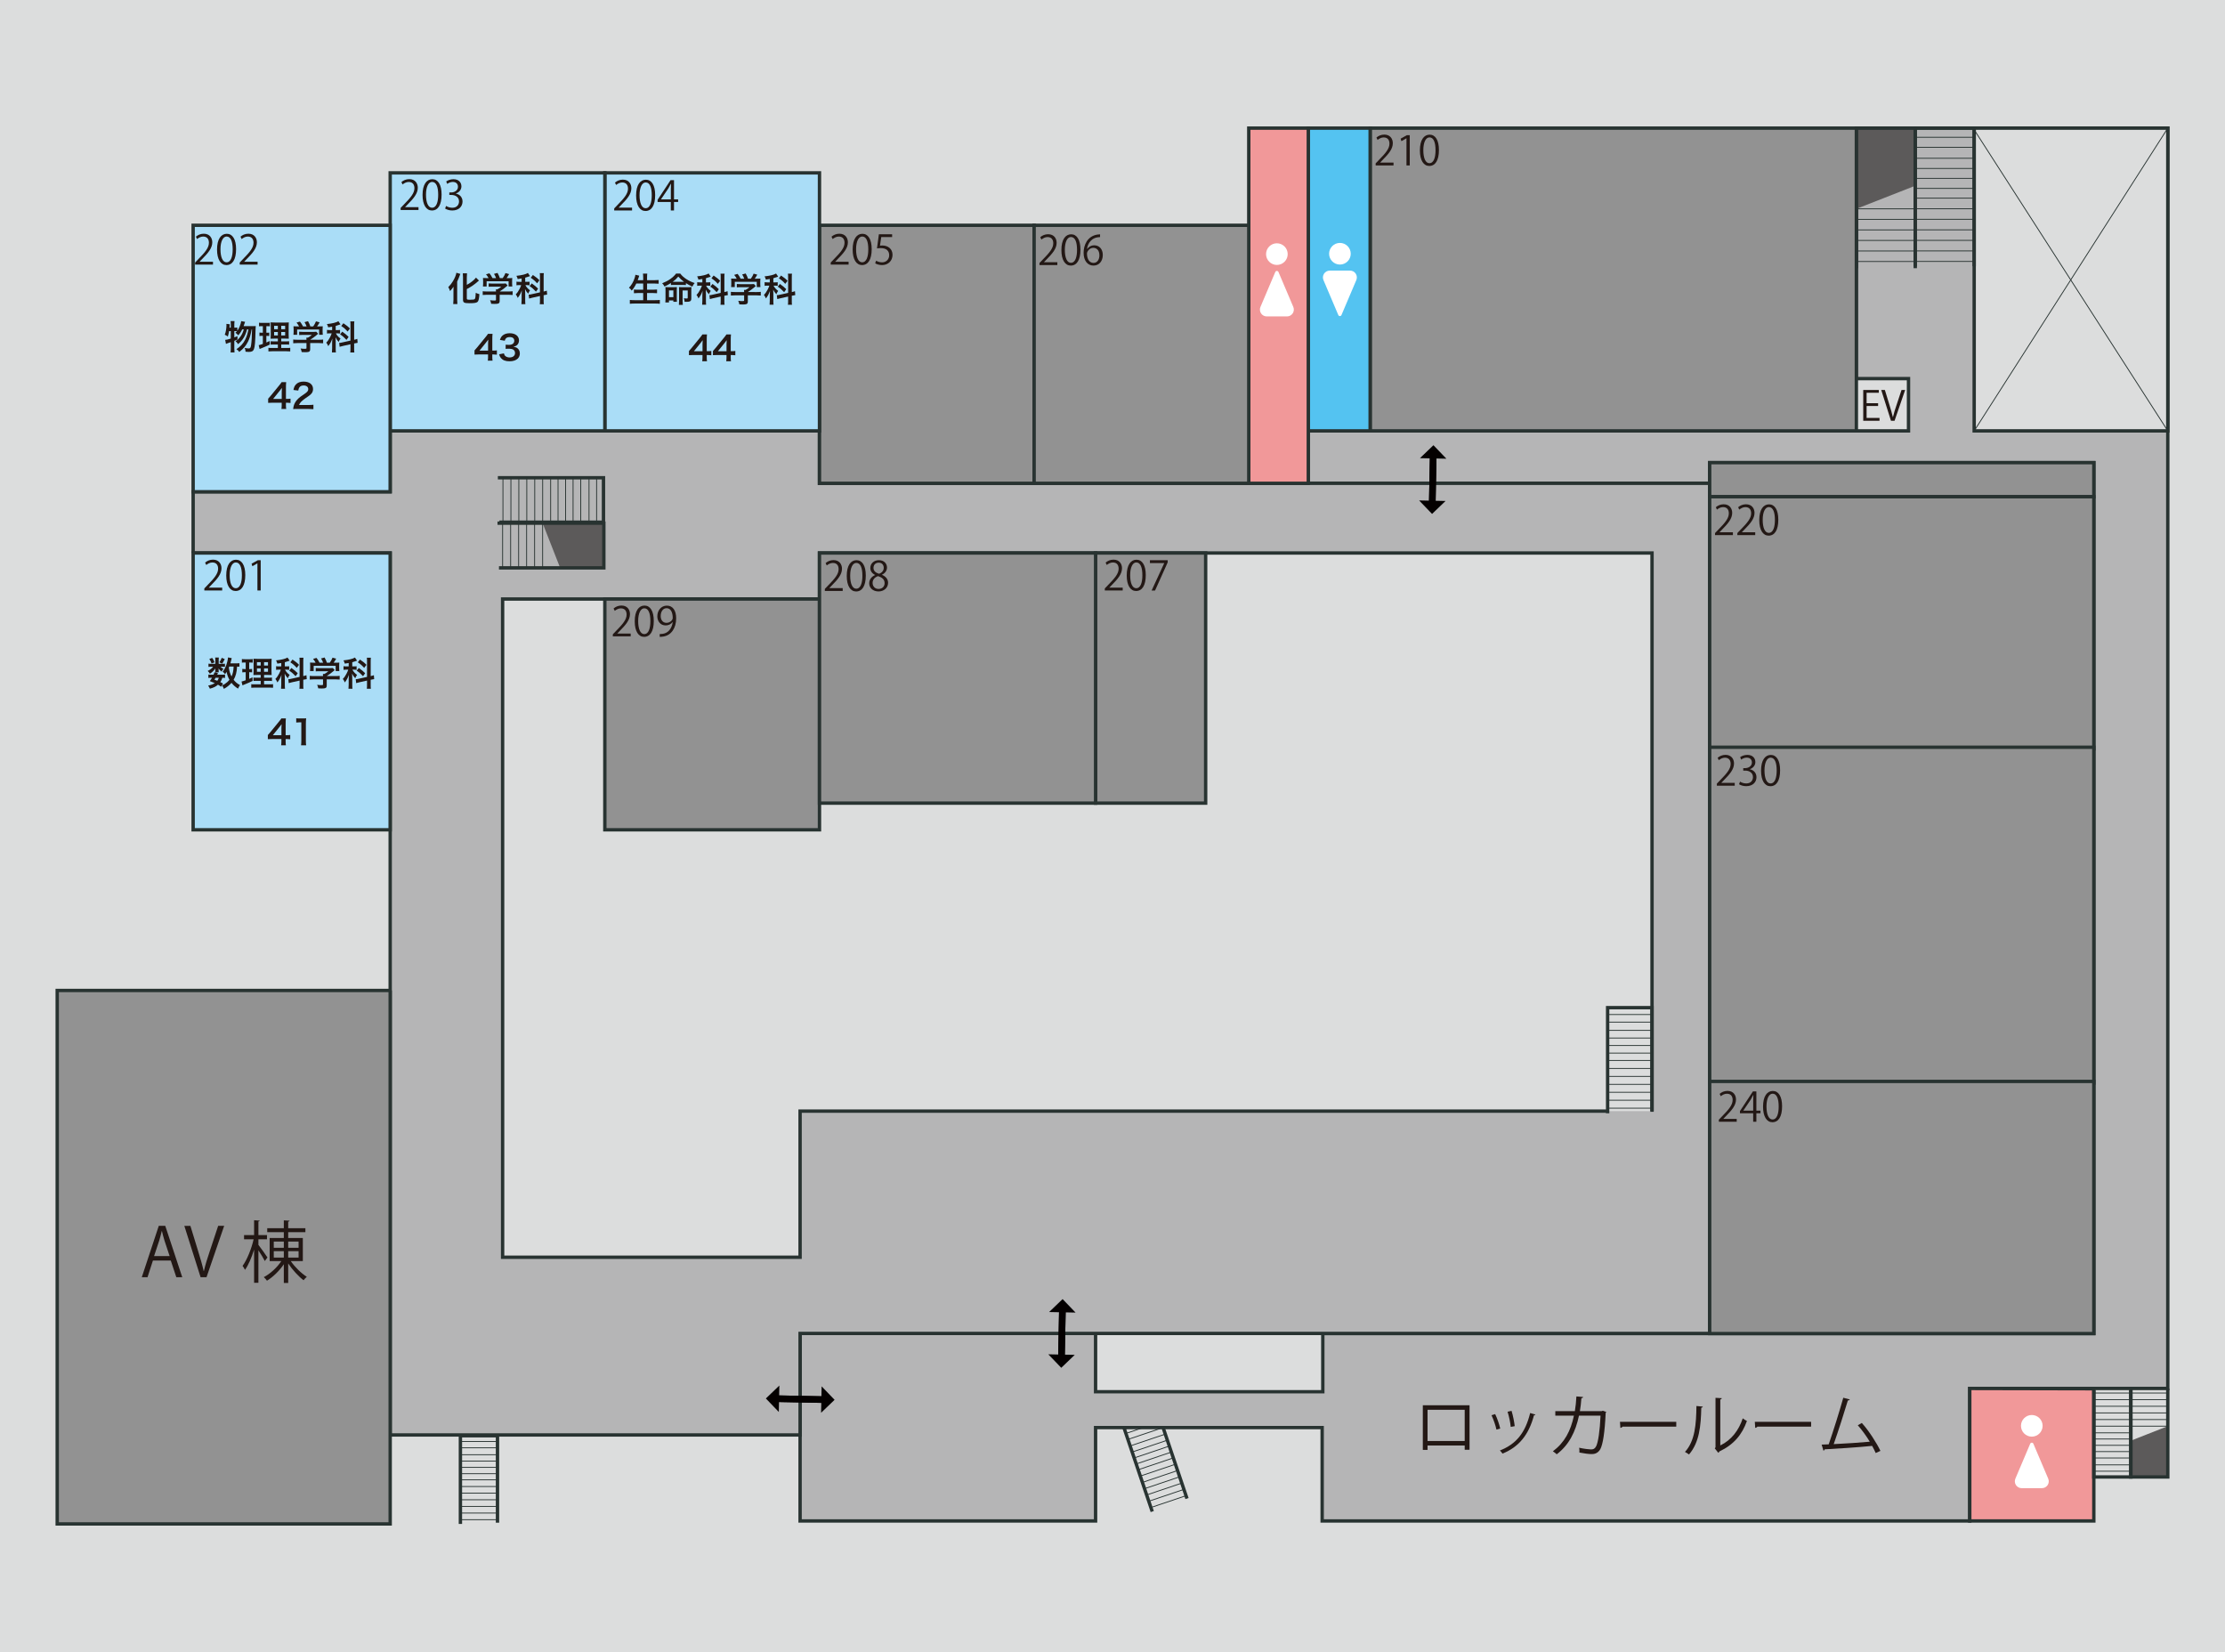 <?xml version="1.0" encoding="UTF-8"?>
<svg xmlns="http://www.w3.org/2000/svg" width="660" height="490" viewBox="0 0 660 490">
  <rect x="0" y="0" width="660" height="490" fill="#808080" stroke="none"/>
  <g id="_背景" data-name="背景">
    <polyline id="base" points="0 0 660 0 660 490 0 490" fill="#dcdddd"/>
  </g>
  <g id="_廊下" data-name="廊下">
    <g id="_階段" data-name="階段">
      <polyline points="341.79 448.33 333.43 423.54 343.86 420.02 352.1 444.47" fill="none" stroke="#283331" stroke-miterlimit="10"/>
      <line x1="338.24" y1="437.81" x2="348.67" y2="434.29" fill="none" stroke="#283331" stroke-miterlimit="10" stroke-width=".25"/>
      <line x1="338.87" y1="439.68" x2="349.3" y2="436.16" fill="none" stroke="#283331" stroke-miterlimit="10" stroke-width=".25"/>
      <line x1="339.5" y1="441.54" x2="349.93" y2="438.02" fill="none" stroke="#283331" stroke-miterlimit="10" stroke-width=".25"/>
      <line x1="340.13" y1="443.4" x2="350.55" y2="439.89" fill="none" stroke="#283331" stroke-miterlimit="10" stroke-width=".25"/>
      <line x1="340.76" y1="445.27" x2="351.18" y2="441.75" fill="none" stroke="#283331" stroke-miterlimit="10" stroke-width=".25"/>
      <line x1="351.81" y1="443.62" x2="341.39" y2="447.13" fill="none" stroke="#283331" stroke-miterlimit="10" stroke-width=".25"/>
      <line x1="337.61" y1="435.93" x2="348.04" y2="432.42" fill="none" stroke="#283331" stroke-miterlimit="10" stroke-width=".25"/>
      <line x1="337.03" y1="434.21" x2="347.45" y2="430.69" fill="none" stroke="#283331" stroke-miterlimit="10" stroke-width=".25"/>
      <line x1="336.43" y1="432.43" x2="346.85" y2="428.91" fill="none" stroke="#283331" stroke-miterlimit="10" stroke-width=".25"/>
      <line x1="335.84" y1="430.67" x2="346.26" y2="427.16" fill="none" stroke="#283331" stroke-miterlimit="10" stroke-width=".25"/>
      <line x1="335.23" y1="428.87" x2="345.65" y2="425.36" fill="none" stroke="#283331" stroke-miterlimit="10" stroke-width=".25"/>
      <line x1="334.58" y1="426.93" x2="345" y2="423.42" fill="none" stroke="#283331" stroke-miterlimit="10" stroke-width=".25"/>
      <line x1="333.98" y1="425.16" x2="344.4" y2="421.64" fill="none" stroke="#283331" stroke-miterlimit="10" stroke-width=".25"/>
    </g>
    <polyline points="388.08 143.35 388.08 127.8 550.65 127.8 566.12 127.8 566.12 112.3 550.62 112.3 550.65 38 643.03 38 643.03 411.82 584.29 411.82 584.29 451.11 392.19 451.11 392.19 423.42 324.98 423.42 324.98 451.11 237.33 451.11 237.33 395.5 324.98 395.5 324.98 412.79 392.38 412.79 392.38 395.54 621.09 395.54 621.09 137.22 507.14 137.22 507.14 143.35 388.08 143.35" fill="#b5b5b6" stroke="#283331" stroke-miterlimit="10"/>
    <polyline points="57.29 164.02 57.29 145.86 115.74 145.86 115.74 127.8 243.08 127.8 243.08 143.35 507.14 143.35 507.14 395.5 237.33 395.5 237.33 425.61 115.74 425.61 115.74 164.02 57.29 164.02" fill="#b5b5b6" stroke="#283331" stroke-miterlimit="10"/>
    <polyline points="490.04 329.56 490.04 164.02 357.63 164.02 243.08 164.02 243.08 177.67 179.41 177.67 149.09 177.67 149.09 372.9 237.33 372.9 237.33 329.56 476.51 329.56" fill="#dcdddd" stroke="#283331" stroke-miterlimit="10"/>
    <g id="_矢印" data-name="矢印">
      <path d="m424.79,152.43l4-3.84-2.94-.06.29-14.71-1.96-.04-.29,14.71-2.94-.06,3.84,4Z" fill="#040000"/>
      <path d="m425.2,132.05l-4,3.84,2.94.06-.29,14.71,1.96.04.29-14.71,2.94.06-3.84-4Z" fill="#040000"/>
    </g>
    <g id="_矢印-2" data-name="矢印">
      <path d="m314.8,405.69l4-3.84-2.94-.06.29-14.71-1.96-.04-.29,14.71-2.94-.06,3.84,4Z" fill="#040000"/>
      <path d="m315.2,385.31l-4,3.84,2.94.06-.29,14.71,1.96.04.29-14.71,2.94.06-3.84-4Z" fill="#040000"/>
    </g>
    <g id="_矢印-3" data-name="矢印">
      <path d="m227.18,414.79l3.84,4,.06-2.94,14.71.29.04-1.96-14.71-.29.06-2.94-4,3.84Z" fill="#040000"/>
      <path d="m247.56,415.19l-3.84-4-.06,2.94-14.71-.29-.04,1.96,14.71.29-.06,2.94,4-3.84Z" fill="#040000"/>
    </g>
    <polyline points="585.6 38 585.6 127.8 643.03 127.8 643.03 38 585.6 38" fill="#dcdddd" stroke="#283331" stroke-miterlimit="10"/>
    <line x1="643.03" y1="38" x2="585.6" y2="127.8" fill="none" stroke="#283331" stroke-miterlimit="10" stroke-width=".25"/>
    <line x1="585.6" y1="38.49" x2="643.03" y2="127.8" fill="none" stroke="#283331" stroke-miterlimit="10" stroke-width=".25"/>
  </g>
  <g id="_男性用トイレ" data-name="男性用トイレ">
    <polyline points="388.08 127.8 406.45 127.8 406.45 38 388.08 38 388.08 127.8" fill="#54c3f1" stroke="#283331" stroke-miterlimit="10"/>
  </g>
  <g id="_女性用トイレ" data-name="女性用トイレ">
    <polyline points="370.42 143.35 388.08 143.35 388.08 38 370.42 38 370.42 143.35" fill="#f19899" stroke="#283331" stroke-miterlimit="10"/>
    <polygon points="621.09 411.9 584.29 411.82 584.29 451.11 621.09 451.11 621.09 411.9" fill="#f19899" stroke="#283331" stroke-miterlimit="10"/>
  </g>
  <g id="_使用不可能教室等" data-name="使用不可能教室等">
    <rect x="324.98" y="164.02" width="32.65" height="74.19" fill="#929292" stroke="#283331" stroke-miterlimit="10"/>
    <polyline points="115.74 293.77 16.97 293.77 16.97 452 115.74 452 115.74 293.77" fill="#929292" stroke="#283331" stroke-miterlimit="10"/>
    <rect x="507.14" y="137.22" width="113.95" height="10.11" fill="#929292" stroke="#283331" stroke-miterlimit="10"/>
  </g>
  <g id="_階段-2" data-name="階段">
    <g>
      <polygon points="160.96 155.17 166.16 168.43 179.12 168.43 179.12 155.17 160.96 155.17" fill="#5c5a5a"/>
      <polyline points="148.01 168.43 179.12 168.43 179.12 155.17 147.57 155.17" fill="none" stroke="#283331" stroke-miterlimit="10"/>
      <line x1="160.96" y1="155.17" x2="160.96" y2="168.43" fill="none" stroke="#283331" stroke-miterlimit="10" stroke-width=".25"/>
      <line x1="158.58" y1="155.17" x2="158.58" y2="168.43" fill="none" stroke="#283331" stroke-miterlimit="10" stroke-width=".25"/>
      <line x1="156.21" y1="155.17" x2="156.21" y2="168.43" fill="none" stroke="#283331" stroke-miterlimit="10" stroke-width=".25"/>
      <line x1="153.84" y1="155.17" x2="153.84" y2="168.43" fill="none" stroke="#283331" stroke-miterlimit="10" stroke-width=".25"/>
      <line x1="151.47" y1="155.17" x2="151.47" y2="168.43" fill="none" stroke="#283331" stroke-miterlimit="10" stroke-width=".25"/>
      <line x1="149.09" y1="155.17" x2="149.09" y2="168.43" fill="none" stroke="#283331" stroke-miterlimit="10" stroke-width=".25"/>
    </g>
    <g>
      <polygon points="643.03 423 632.03 427.32 632.03 438.07 643.03 438.07 643.03 423" fill="#5c5a5a"/>
      <polyline points="632.03 412.27 632.03 438.07 643.03 438.07 643.03 411.9" fill="none" stroke="#283331" stroke-miterlimit="10"/>
      <line x1="643.03" y1="423" x2="632.03" y2="423" fill="none" stroke="#283331" stroke-miterlimit="10" stroke-width=".25"/>
      <line x1="643.03" y1="421.04" x2="632.03" y2="421.04" fill="none" stroke="#283331" stroke-miterlimit="10" stroke-width=".25"/>
      <line x1="643.03" y1="419.07" x2="632.03" y2="419.07" fill="none" stroke="#283331" stroke-miterlimit="10" stroke-width=".25"/>
      <line x1="643.03" y1="417.1" x2="632.03" y2="417.1" fill="none" stroke="#283331" stroke-miterlimit="10" stroke-width=".25"/>
      <line x1="643.03" y1="415.13" x2="632.03" y2="415.13" fill="none" stroke="#283331" stroke-miterlimit="10" stroke-width=".25"/>
      <line x1="632.03" y1="413.17" x2="643.03" y2="413.17" fill="none" stroke="#283331" stroke-miterlimit="10" stroke-width=".25"/>
    </g>
    <g>
      <polyline points="632.1 411.9 632.1 438.07 621.09 438.07 621.09 412.27" fill="none" stroke="#283331" stroke-miterlimit="10"/>
      <line x1="632.1" y1="423" x2="621.09" y2="423" fill="none" stroke="#283331" stroke-miterlimit="10" stroke-width=".25"/>
      <line x1="632.1" y1="421.04" x2="621.09" y2="421.04" fill="none" stroke="#283331" stroke-miterlimit="10" stroke-width=".25"/>
      <line x1="632.1" y1="419.07" x2="621.09" y2="419.07" fill="none" stroke="#283331" stroke-miterlimit="10" stroke-width=".25"/>
      <line x1="632.1" y1="417.1" x2="621.09" y2="417.1" fill="none" stroke="#283331" stroke-miterlimit="10" stroke-width=".25"/>
      <line x1="632.1" y1="415.13" x2="621.09" y2="415.13" fill="none" stroke="#283331" stroke-miterlimit="10" stroke-width=".25"/>
      <line x1="621.09" y1="413.17" x2="632.1" y2="413.17" fill="none" stroke="#283331" stroke-miterlimit="10" stroke-width=".25"/>
      <line x1="632.1" y1="424.98" x2="621.09" y2="424.98" fill="none" stroke="#283331" stroke-miterlimit="10" stroke-width=".25"/>
      <line x1="632.1" y1="426.81" x2="621.09" y2="426.81" fill="none" stroke="#283331" stroke-miterlimit="10" stroke-width=".25"/>
      <line x1="632.1" y1="428.68" x2="621.09" y2="428.68" fill="none" stroke="#283331" stroke-miterlimit="10" stroke-width=".25"/>
      <line x1="632.1" y1="430.54" x2="621.09" y2="430.54" fill="none" stroke="#283331" stroke-miterlimit="10" stroke-width=".25"/>
      <line x1="632.1" y1="432.44" x2="621.09" y2="432.44" fill="none" stroke="#283331" stroke-miterlimit="10" stroke-width=".25"/>
      <line x1="632.1" y1="434.48" x2="621.09" y2="434.48" fill="none" stroke="#283331" stroke-miterlimit="10" stroke-width=".25"/>
      <line x1="632.1" y1="436.36" x2="621.09" y2="436.36" fill="none" stroke="#283331" stroke-miterlimit="10" stroke-width=".25"/>
    </g>
    <g>
      <polyline points="136.57 452 136.57 425.84 147.57 425.84 147.57 451.63" fill="none" stroke="#283331" stroke-miterlimit="10"/>
      <line x1="136.57" y1="440.9" x2="147.57" y2="440.9" fill="none" stroke="#283331" stroke-miterlimit="10" stroke-width=".25"/>
      <line x1="136.57" y1="442.87" x2="147.57" y2="442.87" fill="none" stroke="#283331" stroke-miterlimit="10" stroke-width=".25"/>
      <line x1="136.57" y1="444.83" x2="147.57" y2="444.83" fill="none" stroke="#283331" stroke-miterlimit="10" stroke-width=".25"/>
      <line x1="136.57" y1="446.8" x2="147.57" y2="446.8" fill="none" stroke="#283331" stroke-miterlimit="10" stroke-width=".25"/>
      <line x1="136.57" y1="448.77" x2="147.57" y2="448.77" fill="none" stroke="#283331" stroke-miterlimit="10" stroke-width=".25"/>
      <line x1="147.57" y1="450.74" x2="136.57" y2="450.74" fill="none" stroke="#283331" stroke-miterlimit="10" stroke-width=".25"/>
      <line x1="136.57" y1="438.92" x2="147.57" y2="438.92" fill="none" stroke="#283331" stroke-miterlimit="10" stroke-width=".25"/>
      <line x1="136.57" y1="437.1" x2="147.57" y2="437.1" fill="none" stroke="#283331" stroke-miterlimit="10" stroke-width=".25"/>
      <line x1="136.57" y1="435.22" x2="147.57" y2="435.22" fill="none" stroke="#283331" stroke-miterlimit="10" stroke-width=".25"/>
      <line x1="136.57" y1="433.37" x2="147.57" y2="433.37" fill="none" stroke="#283331" stroke-miterlimit="10" stroke-width=".25"/>
      <line x1="136.57" y1="431.47" x2="147.57" y2="431.47" fill="none" stroke="#283331" stroke-miterlimit="10" stroke-width=".25"/>
      <line x1="136.57" y1="429.42" x2="147.57" y2="429.42" fill="none" stroke="#283331" stroke-miterlimit="10" stroke-width=".25"/>
      <line x1="136.57" y1="427.54" x2="147.57" y2="427.54" fill="none" stroke="#283331" stroke-miterlimit="10" stroke-width=".25"/>
    </g>
    <g>
      <polyline points="147.68 141.7 179.01 141.7 179.01 154.88 148.12 154.88" fill="none" stroke="#283331" stroke-miterlimit="10"/>
      <line x1="160.97" y1="141.7" x2="160.97" y2="154.88" fill="none" stroke="#283331" stroke-miterlimit="10" stroke-width=".25"/>
      <line x1="158.62" y1="141.7" x2="158.62" y2="154.88" fill="none" stroke="#283331" stroke-miterlimit="10" stroke-width=".25"/>
      <line x1="156.26" y1="141.7" x2="156.26" y2="154.88" fill="none" stroke="#283331" stroke-miterlimit="10" stroke-width=".25"/>
      <line x1="153.9" y1="141.7" x2="153.9" y2="154.88" fill="none" stroke="#283331" stroke-miterlimit="10" stroke-width=".25"/>
      <line x1="151.55" y1="141.7" x2="151.55" y2="154.88" fill="none" stroke="#283331" stroke-miterlimit="10" stroke-width=".25"/>
      <line x1="149.19" y1="154.88" x2="149.19" y2="141.7" fill="none" stroke="#283331" stroke-miterlimit="10" stroke-width=".25"/>
      <line x1="163.34" y1="141.7" x2="163.34" y2="154.88" fill="none" stroke="#283331" stroke-miterlimit="10" stroke-width=".25"/>
      <line x1="165.53" y1="141.7" x2="165.53" y2="154.88" fill="none" stroke="#283331" stroke-miterlimit="10" stroke-width=".25"/>
      <line x1="167.77" y1="141.7" x2="167.77" y2="154.88" fill="none" stroke="#283331" stroke-miterlimit="10" stroke-width=".25"/>
      <line x1="169.99" y1="141.7" x2="169.99" y2="154.88" fill="none" stroke="#283331" stroke-miterlimit="10" stroke-width=".25"/>
      <line x1="172.27" y1="141.7" x2="172.27" y2="154.88" fill="none" stroke="#283331" stroke-miterlimit="10" stroke-width=".25"/>
      <line x1="174.72" y1="141.7" x2="174.72" y2="154.88" fill="none" stroke="#283331" stroke-miterlimit="10" stroke-width=".25"/>
      <line x1="176.97" y1="141.7" x2="176.97" y2="154.88" fill="none" stroke="#283331" stroke-miterlimit="10" stroke-width=".25"/>
    </g>
    <g>
      <polyline points="476.87 330.2 476.87 298.87 490.04 298.87 490.04 329.76" fill="none" stroke="#283331" stroke-miterlimit="10"/>
      <line x1="476.87" y1="316.9" x2="490.04" y2="316.9" fill="none" stroke="#283331" stroke-miterlimit="10" stroke-width=".25"/>
      <line x1="476.87" y1="319.26" x2="490.04" y2="319.26" fill="none" stroke="#283331" stroke-miterlimit="10" stroke-width=".25"/>
      <line x1="476.87" y1="321.62" x2="490.04" y2="321.62" fill="none" stroke="#283331" stroke-miterlimit="10" stroke-width=".25"/>
      <line x1="476.87" y1="323.97" x2="490.04" y2="323.97" fill="none" stroke="#283331" stroke-miterlimit="10" stroke-width=".25"/>
      <line x1="476.87" y1="326.33" x2="490.04" y2="326.33" fill="none" stroke="#283331" stroke-miterlimit="10" stroke-width=".25"/>
      <line x1="490.04" y1="328.69" x2="476.87" y2="328.69" fill="none" stroke="#283331" stroke-miterlimit="10" stroke-width=".25"/>
      <line x1="476.87" y1="314.53" x2="490.04" y2="314.53" fill="none" stroke="#283331" stroke-miterlimit="10" stroke-width=".25"/>
      <line x1="476.87" y1="312.35" x2="490.04" y2="312.35" fill="none" stroke="#283331" stroke-miterlimit="10" stroke-width=".25"/>
      <line x1="476.87" y1="310.1" x2="490.04" y2="310.1" fill="none" stroke="#283331" stroke-miterlimit="10" stroke-width=".25"/>
      <line x1="476.87" y1="307.88" x2="490.04" y2="307.88" fill="none" stroke="#283331" stroke-miterlimit="10" stroke-width=".25"/>
      <line x1="476.87" y1="305.61" x2="490.04" y2="305.61" fill="none" stroke="#283331" stroke-miterlimit="10" stroke-width=".25"/>
      <line x1="476.87" y1="303.16" x2="490.04" y2="303.16" fill="none" stroke="#283331" stroke-miterlimit="10" stroke-width=".25"/>
      <line x1="476.87" y1="300.91" x2="490.04" y2="300.91" fill="none" stroke="#283331" stroke-miterlimit="10" stroke-width=".25"/>
    </g>
    <g>
      <polygon points="550.65 61.94 568.12 55.09 568.12 38.02 550.65 38.02 550.65 61.94" fill="#5c5a5a"/>
      <polyline points="568.12 78.99 568.12 38.02 550.65 38.02 550.65 79.57" fill="none" stroke="#283331" stroke-miterlimit="10"/>
      <line x1="550.65" y1="61.94" x2="568.12" y2="61.94" fill="none" stroke="#283331" stroke-miterlimit="10" stroke-width=".25"/>
      <line x1="550.65" y1="65.06" x2="568.12" y2="65.06" fill="none" stroke="#283331" stroke-miterlimit="10" stroke-width=".25"/>
      <line x1="550.65" y1="68.19" x2="568.12" y2="68.19" fill="none" stroke="#283331" stroke-miterlimit="10" stroke-width=".25"/>
      <line x1="550.65" y1="71.31" x2="568.12" y2="71.31" fill="none" stroke="#283331" stroke-miterlimit="10" stroke-width=".25"/>
      <line x1="550.65" y1="74.44" x2="568.12" y2="74.44" fill="none" stroke="#283331" stroke-miterlimit="10" stroke-width=".25"/>
      <line x1="550.65" y1="77.56" x2="568.12" y2="77.56" fill="none" stroke="#283331" stroke-miterlimit="10" stroke-width=".25"/>
    </g>
    <g>
      <polyline points="568.12 79.55 568.12 38 585.6 38 585.6 78.97" fill="none" stroke="#283331" stroke-miterlimit="10"/>
      <line x1="568.12" y1="61.92" x2="585.6" y2="61.92" fill="none" stroke="#283331" stroke-miterlimit="10" stroke-width=".25"/>
      <line x1="568.12" y1="65.04" x2="585.6" y2="65.04" fill="none" stroke="#283331" stroke-miterlimit="10" stroke-width=".25"/>
      <line x1="568.12" y1="68.17" x2="585.6" y2="68.17" fill="none" stroke="#283331" stroke-miterlimit="10" stroke-width=".25"/>
      <line x1="568.12" y1="71.29" x2="585.6" y2="71.29" fill="none" stroke="#283331" stroke-miterlimit="10" stroke-width=".25"/>
      <line x1="568.12" y1="74.42" x2="585.6" y2="74.42" fill="none" stroke="#283331" stroke-miterlimit="10" stroke-width=".25"/>
      <line x1="585.6" y1="77.54" x2="568.12" y2="77.54" fill="none" stroke="#283331" stroke-miterlimit="10" stroke-width=".25"/>
      <line x1="568.12" y1="58.77" x2="585.6" y2="58.77" fill="none" stroke="#283331" stroke-miterlimit="10" stroke-width=".25"/>
      <line x1="568.12" y1="55.88" x2="585.6" y2="55.88" fill="none" stroke="#283331" stroke-miterlimit="10" stroke-width=".25"/>
      <line x1="568.12" y1="52.9" x2="585.6" y2="52.9" fill="none" stroke="#283331" stroke-miterlimit="10" stroke-width=".25"/>
      <line x1="568.12" y1="49.96" x2="585.6" y2="49.96" fill="none" stroke="#283331" stroke-miterlimit="10" stroke-width=".25"/>
      <line x1="568.12" y1="46.94" x2="585.6" y2="46.94" fill="none" stroke="#283331" stroke-miterlimit="10" stroke-width=".25"/>
      <line x1="568.12" y1="43.69" x2="585.6" y2="43.69" fill="none" stroke="#283331" stroke-miterlimit="10" stroke-width=".25"/>
      <line x1="568.12" y1="40.71" x2="585.6" y2="40.71" fill="none" stroke="#283331" stroke-miterlimit="10" stroke-width=".25"/>
    </g>
  </g>
  <g id="_トイレマーク" data-name="トイレマーク">
    <g id="_男女" data-name="男女">
      <path d="m397.46,78.47c1.77,0,3.21-1.44,3.21-3.21s-1.44-3.21-3.21-3.21-3.21,1.44-3.21,3.21,1.44,3.21,3.21,3.21Z" fill="#fff"/>
      <path d="m400.46,80.26h-6.02c-.68,0-1.31.34-1.69.91-.37.57-.44,1.28-.17,1.91l4.4,10.36c.08.19.26.31.47.31s.39-.12.47-.31l4.4-10.36c.27-.62.2-1.34-.17-1.91-.37-.57-1.01-.91-1.69-.91Z" fill="#fff"/>
    </g>
    <g id="_男女-2" data-name="男女">
      <path d="m602.69,426.11c1.77,0,3.21-1.44,3.21-3.21s-1.44-3.21-3.21-3.21-3.21,1.44-3.21,3.21,1.44,3.21,3.21,3.21Z" fill="#fff"/>
      <path d="m607.56,438.57l-4.4-10.36c-.08-.19-.26-.31-.47-.31s-.39.12-.47.31l-4.4,10.36c-.27.62-.2,1.34.17,1.91.37.57,1.01.91,1.69.91h6.02c.68,0,1.31-.34,1.69-.91.37-.57.44-1.28.17-1.91Z" fill="#fff"/>
    </g>
    <g id="_男女-3" data-name="男女">
      <path d="m378.76,78.58c1.77,0,3.21-1.44,3.21-3.21s-1.44-3.21-3.21-3.21-3.21,1.44-3.21,3.21,1.44,3.21,3.21,3.21Z" fill="#fff"/>
      <path d="m383.63,91.03l-4.4-10.36c-.08-.19-.26-.31-.47-.31s-.39.12-.47.31l-4.4,10.36c-.27.62-.2,1.34.17,1.91.37.57,1.01.91,1.69.91h6.02c.68,0,1.31-.34,1.69-.91.37-.57.44-1.28.17-1.91Z" fill="#fff"/>
    </g>
  </g>
  <g id="MLOC-available">
    <rect id="_4-7-ri_room205" data-name="4-7-ri_room205" x="243.08" y="66.82" width="63.67" height="76.53" fill="#929292" stroke="#283331" stroke-miterlimit="10"/>
    <rect id="_4-7-ri_room204" data-name="4-7-ri_room204" x="179.41" y="51.27" width="63.67" height="76.53" fill="#aaddf7" stroke="#283331" stroke-miterlimit="10"/>
    <rect id="_4-7-ri_room203" data-name="4-7-ri_room203" x="115.74" y="51.27" width="63.67" height="76.53" fill="#aaddf7" stroke="#283331" stroke-miterlimit="10"/>
    <rect id="_4-7-ri_room201" data-name="4-7-ri_room201" x="57.29" y="164.02" width="58.44" height="82.1" fill="#aaddf7" stroke="#283331" stroke-miterlimit="10"/>
    <rect id="_4-7-ri_room202" data-name="4-7-ri_room202" x="57.29" y="66.82" width="58.44" height="79.04" fill="#aaddf7" stroke="#283331" stroke-miterlimit="10"/>
    <rect id="_4-7-ri_room209" data-name="4-7-ri_room209" x="179.41" y="177.67" width="63.67" height="68.45" fill="#929292" stroke="#283331" stroke-miterlimit="10"/>
    <rect id="_4-7-ri_room208" data-name="4-7-ri_room208" x="243.08" y="164.02" width="81.9" height="74.19" fill="#929292" stroke="#283331" stroke-miterlimit="10"/>
    <rect id="_4-7-ri_room206" data-name="4-7-ri_room206" x="306.75" y="66.82" width="63.67" height="76.53" fill="#929292" stroke="#283331" stroke-miterlimit="10"/>
    <rect id="_4-7-ri_room210" data-name="4-7-ri_room210" x="406.49" y="38" width="144.16" height="89.8" fill="#929292" stroke="#283331" stroke-miterlimit="10"/>
    <rect id="_4-7-ri_room220" data-name="4-7-ri_room220" x="507.14" y="147.33" width="113.95" height="74.79" fill="#929292" stroke="#283331" stroke-miterlimit="10"/>
    <rect id="_4-7-ri_room230" data-name="4-7-ri_room230" x="507.14" y="221.63" width="113.95" height="99.6" fill="#929292" stroke="#283331" stroke-miterlimit="10"/>
    <rect id="_4-7-ri_room240" data-name="4-7-ri_room240" x="507.14" y="320.75" width="113.95" height="74.79" fill="#929292" stroke="#283331" stroke-miterlimit="10"/>
  </g>
  <g id="MNOINT-word">
    <g>
      <path d="m66.09,196.89c.3,0,.52,0,.64-.03v.92c-.15-.02-.33-.03-.64-.03h-.67c.18.22.39.37.88.64-.27.29-.31.35-.58.82-.5-.42-.64-.57-.89-.95.02.21.03.33.03.41v.36c0,.13.01.25.04.37h-1.07c.02-.11.03-.22.03-.33v-.38c0-.09,0-.25.03-.43-.54.73-.86,1.04-1.63,1.57-.22-.37-.33-.51-.65-.83.8-.41,1.27-.77,1.6-1.25h-.54c-.36,0-.61,0-.83.05v-.96c.23.04.46.05.84.05h1.19v-1.18c0-.31,0-.48-.05-.68h1.09c-.03.19-.04.36-.04.66v1.2h1.22Zm-.51,6.8c-.37-.29-.51-.38-.93-.61-.63.57-1.22.86-2.39,1.19-.15-.35-.3-.62-.52-.92.9-.19,1.43-.39,1.98-.74-.5-.22-.77-.33-1.48-.59.32-.44.41-.57.65-.99h-.29c-.36,0-.56,0-.79.05v-1.01c.22.04.42.05.79.05h.75c.1-.23.14-.35.26-.71l1.04.2c-.09.25-.13.32-.21.51h1.58c.35,0,.55-.01.74-.05v1.01c-.21-.04-.38-.05-.81-.05-.2.63-.29.84-.6,1.28.4.19.47.23.81.45l-.58.93Zm-2.64-8.56c.38.55.5.79.7,1.32l-.88.33c-.2-.56-.36-.87-.67-1.33l.85-.32Zm1.02,5.9c-.14.24-.17.29-.35.56.42.15.55.2.85.33.21-.28.35-.54.45-.89h-.95Zm2.71-5.55c-.38.77-.45.89-.76,1.35l-.85-.38c.32-.44.54-.85.71-1.34l.9.37Zm4.35,2.27c-.2-.03-.31-.03-.7-.04-.08,1.66-.39,2.83-1.02,3.92.54.69,1.12,1.17,1.9,1.56-.23.31-.4.62-.58,1.06-.75-.44-1.43-1.04-1.95-1.72-.64.73-1.4,1.34-2.27,1.79-.2-.52-.29-.68-.54-1,.43-.21.56-.28.79-.43.58-.38,1.03-.78,1.42-1.25-.47-.85-.66-1.4-.84-2.35-.18.28-.25.38-.46.66-.22-.29-.44-.51-.72-.72.62-.78,1.04-1.67,1.35-2.88.13-.47.23-1.07.24-1.36l1.1.22c-.04.12-.06.21-.14.55-.06.26-.15.6-.26.99h1.74c.48,0,.7-.01.94-.05v1.05Zm-3.01-.04q-.08.18-.13.31c.16,1.07.37,1.78.8,2.63.39-.84.57-1.69.62-2.94h-1.29Z" fill="#231815"/>
      <path d="m72.5,196.5c-.32,0-.5,0-.75.05v-1.08c.24.04.5.06.91.06h1.41c.4,0,.64,0,.89-.06v1.07c-.25-.03-.46-.04-.74-.04h-.3v1.95h.23c.26,0,.41,0,.63-.05v1.02c-.2-.03-.4-.04-.63-.04h-.23v1.97c.42-.18.54-.23.98-.45l.03,1.06c-.87.43-1.26.6-2.81,1.23-.05.02-.1.04-.2.08l-.27-1.13c.34-.07.55-.14,1.23-.38v-2.38h-.33c-.29,0-.45,0-.68.05v-1.03c.24.04.39.05.7.05h.31v-1.95h-.38Zm4.83,5.44h-1.11c-.57,0-.78,0-1.04.04v-1.02c.25.04.45.05,1.03.05h1.12v-.82h-.95c-.67,0-.9,0-1.2.03q.02-.23.04-1.24v-2.26c0-.68,0-1.01-.05-1.34.38.04.7.05,1.35.05h2.76c.74,0,1.04-.01,1.29-.05-.03.29-.04.76-.04,1.37v2.13c0,.7.01,1.05.04,1.34-.33-.03-.49-.03-1.09-.03h-1.15v.82h1.28c.55,0,.77,0,1.06-.05v1.03c-.29-.04-.54-.05-1.05-.05h-1.29v1.03h1.61c.53,0,.79,0,1.06-.05v1.07c-.32-.04-.59-.05-1.13-.05h-4.21c-.53,0-.79.01-1.13.05v-1.07c.27.04.49.05,1.01.05h1.79v-1.03Zm-1.11-5.54v1h1.11v-1h-1.11Zm0,1.84v1.01h1.11v-1.01h-1.11Zm2.11-.84h1.16v-1h-1.16v1Zm0,1.85h1.16v-1.01h-1.16v1.01Z" fill="#231815"/>
      <path d="m83.43,196.65c-.41.08-.58.1-1.17.18-.1-.41-.17-.59-.38-.96,1.62-.17,2.81-.46,3.41-.85l.62.92s-.04,0-.16.07c-.27.11-.76.27-1.26.41v1.23h.55c.34,0,.53,0,.74-.05v1.07c-.23-.04-.45-.05-.76-.05h-.48c.28.57.7,1.05,1.38,1.56-.22.28-.38.56-.54.98-.49-.53-.69-.82-.94-1.37.02.25.03.69.05,1.3v1.96c0,.57.01.85.06,1.23h-1.18c.04-.37.06-.71.06-1.23v-1.62c0-.23.01-.52.06-1.27-.32.92-.64,1.53-1.21,2.25-.22-.52-.29-.65-.59-1.04.46-.47.78-.94,1.13-1.62.2-.38.39-.84.48-1.13h-.52c-.36,0-.59,0-.88.06v-1.09c.29.05.51.06.9.06h.63v-1Zm5.44-.42c0-.58,0-.85-.06-1.16h1.21c-.05.33-.06.6-.06,1.15v4.31c.57-.13.63-.15.94-.27l.09,1.17c-.27.03-.56.08-.95.17l-.08.02v1.49c0,.56,0,.86.06,1.18h-1.21c.05-.34.06-.58.06-1.19v-1.24l-2.25.5c-.39.09-.72.18-.97.25l-.13-1.16h.05c.27,0,.5-.05.89-.14l2.41-.54v-4.54Zm-2.44,1.89c.89.63,1.25.93,1.89,1.55l-.63.89c-.79-.83-1.16-1.15-1.9-1.64l.64-.8Zm.34-2.5c.97.66,1.38.99,1.93,1.57l-.68.9c-.64-.72-1.07-1.1-1.89-1.65l.64-.82Z" fill="#231815"/>
      <path d="m93.11,201.5c-.52,0-.91.02-1.22.06v-1.11c.34.05.74.07,1.21.07h2.72v-.07c0-.2,0-.38-.03-.55h.43c.43-.22.76-.44,1.18-.81h-2.75c-.41,0-.68,0-1,.04v-1c.3.04.58.05,1.01.05h3.31c.39,0,.58-.01.76-.04l.55.61q-.17.14-.36.3c-.71.61-1.22.98-2,1.46h0s2.61.01,2.61.01c.49,0,.93-.02,1.23-.07v1.11c-.29-.04-.72-.06-1.24-.06h-2.6v1.75c0,.35-.03.49-.13.63-.17.25-.51.33-1.41.33-.13,0-.46-.01-.98-.04-.11-.53-.16-.7-.33-1.06.48.07.93.1,1.24.1.44,0,.51-.03.51-.23v-1.48h-2.71Zm.51-4.94c-.23-.44-.36-.64-.75-1.13l1.01-.3c.35.43.58.79.91,1.43h1.06c-.17-.47-.33-.82-.61-1.26l1.04-.29c.41.77.47.91.69,1.55h.85c.3-.4.65-1.03.82-1.5l1.08.3c-.23.43-.52.89-.75,1.2h.45c.68,0,.87,0,1.23-.04-.03.25-.04.45-.04.83v.93c0,.27.02.52.05.76h-1.09v-1.55h-6.52v1.55h-1.09c.04-.23.05-.46.05-.77v-.92c0-.36-.01-.57-.04-.83.45.04.51.04,1.18.04h.47Z" fill="#231815"/>
      <path d="m103.43,196.65c-.41.08-.58.1-1.17.18-.1-.41-.17-.59-.38-.96,1.62-.17,2.81-.46,3.41-.85l.62.92s-.04,0-.16.07c-.27.11-.76.27-1.26.41v1.23h.55c.34,0,.53,0,.74-.05v1.07c-.23-.04-.45-.05-.76-.05h-.48c.28.57.7,1.05,1.38,1.56-.22.28-.38.56-.54.98-.49-.53-.69-.82-.94-1.37.02.25.03.69.05,1.3v1.96c0,.57.01.85.06,1.23h-1.18c.04-.37.06-.71.06-1.23v-1.62c0-.23.01-.52.06-1.27-.32.92-.64,1.53-1.21,2.25-.22-.52-.29-.65-.59-1.04.46-.47.78-.94,1.13-1.62.2-.38.39-.84.48-1.13h-.52c-.36,0-.59,0-.88.06v-1.09c.29.05.51.06.9.06h.63v-1Zm5.44-.42c0-.58,0-.85-.06-1.16h1.21c-.05.33-.06.6-.06,1.15v4.31c.57-.13.63-.15.94-.27l.09,1.17c-.27.03-.56.08-.95.17l-.08.02v1.49c0,.56,0,.86.06,1.18h-1.21c.05-.34.06-.58.06-1.19v-1.24l-2.25.5c-.39.09-.72.18-.97.25l-.13-1.16h.05c.27,0,.5-.05.89-.14l2.41-.54v-4.54Zm-2.44,1.89c.89.63,1.25.93,1.89,1.55l-.63.89c-.79-.83-1.16-1.15-1.9-1.64l.64-.8Zm.34-2.5c.97.66,1.38.99,1.93,1.57l-.68.9c-.64-.72-1.07-1.1-1.89-1.65l.64-.82Z" fill="#231815"/>
      <path d="m86.09,219.27c-.37-.05-.58-.06-1-.07h-.36v.71c0,.51.02.77.08,1.14h-1.42c.06-.35.08-.66.08-1.16v-.69h-2.77c-.59,0-.91.01-1.25.04v-1.23c.34-.37.45-.5.8-.92l2.37-2.9c.44-.53.6-.74.83-1.1h1.35c-.06.58-.07.93-.07,1.69v3.28h.35c.4,0,.64-.02,1.01-.07v1.28Zm-2.61-3.27c0-.47.01-.79.05-1.2-.2.29-.32.45-.68.89l-1.92,2.38h2.55v-2.07Z" fill="#231815"/>
      <path d="m89.3,221.05c.06-.39.08-.78.08-1.3v-5.51h-.48c-.37,0-.66.02-1.03.06v-1.27c.31.05.53.06,1,.06h.92c.51,0,.66,0,1.02-.05-.06.59-.08,1.05-.08,1.65v5.06c0,.53.02.89.08,1.3h-1.51Z" fill="#231815"/>
    </g>
    <g>
      <path d="m134.51,86.16c0-.35,0-.45.02-1.12-.23.36-.64.88-1.03,1.3-.2-.59-.23-.64-.53-1.18.64-.65.97-1.08,1.4-1.78.53-.88.9-1.8,1.01-2.48l1.17.34c-.09.2-.13.31-.22.55-.23.64-.27.73-.72,1.74v5.37c0,.41.02.86.06,1.28h-1.23c.05-.44.07-.82.07-1.3v-2.72Zm3.96,2.41c0,.27.18.33.98.33.9,0,1.26-.06,1.39-.22.17-.23.23-.62.28-1.83.39.19.73.31,1.08.39-.08,1.24-.22,1.9-.46,2.2-.31.38-.86.49-2.48.49s-1.92-.17-1.92-1.08v-6.59c0-.5-.02-.91-.06-1.2h1.25c-.04.3-.06.68-.06,1.2v2.23c1.15-.61,2.18-1.42,2.73-2.15l.87.88c-.08.06-.12.1-.22.18-1.09.98-2.03,1.63-3.38,2.34v2.83Z" fill="#231815"/>
      <path d="m144.41,87.43c-.52,0-.91.02-1.22.06v-1.11c.34.05.74.07,1.21.07h2.72v-.07c0-.2,0-.38-.03-.55h.43c.43-.22.76-.44,1.18-.81h-2.75c-.41,0-.68,0-1,.04v-1c.3.04.58.05,1.01.05h3.31c.39,0,.58-.01.76-.04l.55.61q-.17.14-.36.3c-.71.61-1.22.98-2,1.46h0s2.61.01,2.61.01c.49,0,.93-.02,1.23-.07v1.11c-.29-.04-.72-.06-1.24-.06h-2.6v1.75c0,.35-.03.49-.13.63-.17.25-.51.33-1.41.33-.13,0-.46-.01-.98-.04-.11-.53-.16-.7-.33-1.06.48.07.93.1,1.24.1.44,0,.51-.03.51-.23v-1.48h-2.71Zm.51-4.94c-.23-.44-.36-.64-.75-1.13l1.01-.3c.35.43.58.79.91,1.43h1.06c-.17-.47-.33-.82-.61-1.26l1.04-.29c.41.77.47.91.69,1.55h.85c.3-.4.65-1.03.82-1.5l1.08.3c-.23.43-.52.89-.75,1.2h.45c.68,0,.87,0,1.23-.04-.03.25-.04.45-.04.83v.93c0,.27.02.52.05.76h-1.09v-1.55h-6.52v1.55h-1.09c.04-.23.05-.46.05-.77v-.92c0-.36-.01-.57-.04-.83.45.04.51.04,1.18.04h.47Z" fill="#231815"/>
      <path d="m154.73,82.59c-.41.08-.58.1-1.17.18-.1-.41-.17-.59-.38-.96,1.62-.17,2.81-.46,3.41-.85l.62.92s-.04,0-.16.07c-.27.11-.76.27-1.26.41v1.23h.55c.34,0,.53,0,.74-.05v1.07c-.23-.04-.45-.05-.76-.05h-.48c.28.57.7,1.05,1.38,1.56-.22.28-.38.56-.54.98-.49-.53-.69-.82-.94-1.37.02.25.03.69.05,1.3v1.96c0,.57.01.85.06,1.23h-1.18c.04-.37.06-.71.06-1.23v-1.62c0-.23.01-.52.06-1.27-.32.92-.64,1.53-1.21,2.25-.22-.52-.29-.65-.59-1.04.46-.47.78-.94,1.13-1.62.2-.38.39-.84.48-1.13h-.52c-.36,0-.59,0-.88.06v-1.09c.29.05.51.06.9.06h.63v-1Zm5.44-.42c0-.58,0-.85-.06-1.16h1.21c-.05.33-.06.6-.06,1.15v4.31c.57-.13.63-.15.94-.27l.09,1.17c-.27.03-.56.08-.95.17l-.08.02v1.49c0,.56,0,.86.06,1.18h-1.21c.05-.34.06-.58.06-1.19v-1.24l-2.25.5c-.39.09-.72.18-.97.25l-.13-1.16h.05c.27,0,.5-.05.89-.14l2.41-.54v-4.54Zm-2.44,1.89c.89.63,1.25.93,1.89,1.55l-.63.89c-.79-.83-1.16-1.15-1.9-1.64l.64-.8Zm.34-2.5c.97.66,1.38.99,1.93,1.57l-.68.9c-.64-.72-1.07-1.1-1.89-1.65l.64-.82Z" fill="#231815"/>
      <path d="m147.39,105.2c-.37-.05-.58-.06-1-.07h-.36v.71c0,.51.02.77.08,1.14h-1.42c.06-.35.08-.66.08-1.16v-.69h-2.77c-.59,0-.91.01-1.25.04v-1.23c.34-.37.45-.5.8-.92l2.37-2.9c.44-.53.6-.74.83-1.1h1.35c-.06.58-.07.93-.07,1.69v3.28h.35c.4,0,.64-.02,1.01-.07v1.28Zm-2.61-3.27c0-.47.01-.79.05-1.2-.2.29-.32.45-.68.89l-1.92,2.38h2.55v-2.07Z" fill="#231815"/>
      <path d="m149.47,104.81c.13.46.22.62.47.82.33.26.73.39,1.21.39.99,0,1.62-.51,1.62-1.3,0-.46-.2-.84-.56-1.05-.24-.14-.71-.24-1.15-.24s-.73,0-1.07.05v-1.24c.32.04.54.05.97.05,1,0,1.59-.46,1.59-1.23,0-.69-.47-1.08-1.32-1.08-.49,0-.85.11-1.09.31-.2.19-.3.36-.42.77l-1.43-.24c.25-.74.48-1.09.95-1.43.51-.37,1.16-.55,1.96-.55,1.67,0,2.75.84,2.75,2.14,0,.6-.26,1.15-.69,1.47-.22.17-.44.25-.97.39.71.11,1.08.28,1.43.67.33.37.48.79.48,1.38,0,.54-.23,1.09-.6,1.46-.55.53-1.39.81-2.46.81-1.17,0-1.97-.3-2.54-.95-.25-.28-.38-.54-.56-1.12l1.43-.28Z" fill="#231815"/>
    </g>
    <g>
      <path d="m75.03,96.73c.42,0,.65,0,.83-.04q-.04.31-.06,1.26c-.07,3.4-.2,4.91-.47,5.6-.23.6-.66.83-1.54.83-.22,0-.47-.02-.96-.06,0-.42-.08-.75-.26-1.13.51.11.91.16,1.24.16.4,0,.55-.21.66-.92.17-1.08.26-2.71.29-4.73h-.12c-.28,1.64-.59,2.65-1.07,3.62-.6,1.21-1.3,2.04-2.6,3.07-.23-.36-.4-.53-.84-.82,1.23-.81,1.99-1.64,2.6-2.84.46-.93.74-1.82.96-3.03h-.41c-.5,1.96-1.32,3.3-2.68,4.38-.19-.37-.37-.58-.74-.87.55-.34.81-.57,1.18-1.01.61-.73.99-1.47,1.28-2.5h-.47c-.34.71-.7,1.25-1.19,1.76-.31-.38-.5-.55-.83-.76.24-.22.34-.32.48-.48-.2-.02-.33-.02-.56-.02h-.24v1.87c.35-.12.5-.17.94-.37v1c-.46.2-.6.26-.94.4v2.27c0,.42.02.77.06,1.15h-1.18c.05-.35.07-.71.07-1.15v-1.89c-.41.15-.71.25-.9.31-.27.09-.33.12-.53.21l-.23-1.19c.46-.03.7-.09,1.66-.39v-2.22h-.5c-.09.56-.18.94-.38,1.62-.33-.27-.53-.38-.91-.54.19-.45.26-.73.38-1.39.08-.5.13-1,.13-1.41,0-.15,0-.24-.02-.42l1,.11c-.04.6-.05.65-.08,1.02h.38v-1.13c0-.31-.02-.54-.07-.82h1.18c-.04.26-.06.49-.06.82v1.13h.24c.32,0,.48-.01.65-.05v.96c.29-.4.52-.83.71-1.31.25-.62.4-1.13.44-1.54l1.16.2q-.08.21-.32.91c-.03.09-.07.2-.13.37h2.77Z" fill="#231815"/>
      <path d="m77.59,96.74c-.32,0-.5,0-.75.05v-1.08c.24.04.5.06.91.06h1.41c.4,0,.64,0,.89-.06v1.07c-.25-.03-.46-.04-.74-.04h-.3v1.95h.23c.26,0,.41,0,.63-.05v1.02c-.2-.03-.4-.04-.63-.04h-.23v1.97c.42-.18.54-.23.98-.45l.03,1.06c-.87.43-1.26.6-2.81,1.23-.05.02-.1.04-.2.08l-.27-1.13c.34-.07.55-.14,1.23-.38v-2.38h-.33c-.29,0-.45,0-.68.05v-1.03c.24.04.39.05.7.05h.31v-1.95h-.38Zm4.83,5.44h-1.11c-.57,0-.78,0-1.04.04v-1.02c.25.04.45.05,1.03.05h1.12v-.82h-.95c-.67,0-.9,0-1.2.03q.02-.23.04-1.24v-2.26c0-.68,0-1.01-.05-1.34.38.04.7.05,1.35.05h2.76c.74,0,1.04-.01,1.29-.05-.03.29-.04.76-.04,1.37v2.13c0,.7.01,1.05.04,1.34-.33-.03-.49-.03-1.09-.03h-1.15v.82h1.28c.55,0,.77,0,1.06-.05v1.03c-.29-.04-.54-.05-1.05-.05h-1.29v1.03h1.61c.53,0,.79,0,1.06-.05v1.07c-.32-.04-.59-.05-1.13-.05h-4.21c-.53,0-.79.01-1.13.05v-1.07c.27.04.49.05,1.01.05h1.79v-1.03Zm-1.11-5.54v1h1.11v-1h-1.11Zm0,1.84v1.01h1.11v-1.01h-1.11Zm2.11-.84h1.16v-1h-1.16v1Zm0,1.85h1.16v-1.01h-1.16v1.01Z" fill="#231815"/>
      <path d="m88.2,101.75c-.52,0-.91.02-1.22.06v-1.11c.34.05.74.07,1.21.07h2.72v-.07c0-.2,0-.38-.03-.55h.43c.43-.22.76-.44,1.18-.81h-2.75c-.41,0-.68,0-1,.04v-1c.3.04.58.05,1.01.05h3.31c.39,0,.58-.01.76-.04l.55.61q-.17.14-.36.3c-.71.61-1.22.98-2,1.46h0s2.61.01,2.61.01c.49,0,.93-.02,1.23-.07v1.11c-.29-.04-.72-.06-1.24-.06h-2.6v1.75c0,.35-.03.49-.13.63-.17.25-.51.33-1.41.33-.13,0-.46-.01-.98-.04-.11-.53-.16-.7-.33-1.06.48.07.93.1,1.24.1.44,0,.51-.03.51-.23v-1.48h-2.71Zm.51-4.94c-.23-.44-.36-.64-.75-1.13l1.01-.3c.35.43.58.79.91,1.43h1.06c-.17-.47-.33-.82-.61-1.26l1.04-.29c.41.77.47.91.69,1.55h.85c.3-.4.65-1.03.82-1.5l1.08.3c-.23.43-.52.89-.75,1.2h.45c.68,0,.87,0,1.23-.04-.03.25-.04.45-.04.83v.93c0,.27.02.52.05.76h-1.09v-1.55h-6.52v1.55h-1.09c.04-.23.05-.46.05-.77v-.92c0-.36-.01-.57-.04-.83.45.04.51.04,1.18.04h.47Z" fill="#231815"/>
      <path d="m98.52,96.9c-.41.08-.58.1-1.17.18-.1-.41-.17-.59-.38-.96,1.62-.17,2.81-.46,3.41-.85l.62.92s-.04,0-.16.07c-.27.11-.76.27-1.26.41v1.23h.55c.34,0,.53,0,.74-.05v1.07c-.23-.04-.45-.05-.76-.05h-.48c.28.57.7,1.05,1.38,1.56-.22.28-.38.56-.54.98-.49-.53-.69-.82-.94-1.37.02.25.03.69.05,1.3v1.96c0,.57.01.85.06,1.23h-1.18c.04-.37.06-.71.06-1.23v-1.62c0-.23.01-.52.06-1.27-.32.92-.64,1.53-1.21,2.25-.22-.52-.29-.65-.59-1.04.46-.47.78-.94,1.13-1.62.2-.38.39-.84.48-1.13h-.52c-.36,0-.59,0-.88.06v-1.09c.29.05.51.06.9.06h.63v-1Zm5.44-.42c0-.58,0-.85-.06-1.16h1.21c-.05.33-.06.6-.06,1.15v4.31c.57-.13.63-.15.94-.27l.09,1.17c-.27.03-.56.08-.95.17l-.08.02v1.49c0,.56,0,.86.06,1.18h-1.21c.05-.34.06-.58.06-1.19v-1.24l-2.25.5c-.39.09-.72.18-.97.25l-.13-1.16h.05c.27,0,.5-.05.89-.14l2.41-.54v-4.54Zm-2.44,1.89c.89.63,1.25.93,1.89,1.55l-.63.89c-.79-.83-1.16-1.15-1.9-1.64l.64-.8Zm.34-2.5c.97.66,1.38.99,1.93,1.57l-.68.9c-.64-.72-1.07-1.1-1.89-1.65l.64-.82Z" fill="#231815"/>
      <path d="m86.18,119.52c-.37-.05-.58-.06-1-.07h-.36v.71c0,.51.02.77.08,1.14h-1.42c.06-.35.08-.66.08-1.16v-.69h-2.77c-.59,0-.91.01-1.25.04v-1.23c.34-.37.45-.5.8-.92l2.37-2.9c.44-.53.6-.74.83-1.1h1.35c-.06.58-.07.93-.07,1.69v3.28h.35c.4,0,.64-.02,1.01-.07v1.28Zm-2.61-3.27c0-.47.01-.79.05-1.2-.2.29-.32.45-.68.89l-1.92,2.38h2.55v-2.07Z" fill="#231815"/>
      <path d="m88.25,121.3c-.78,0-.94,0-1.29.05.06-.57.13-.92.26-1.28.27-.73.72-1.37,1.37-1.96.35-.31.65-.54,1.65-1.21.92-.63,1.2-.96,1.2-1.47,0-.68-.53-1.1-1.38-1.1-.58,0-1.02.2-1.27.59-.17.24-.24.46-.31.92l-1.43-.17c.14-.76.32-1.17.69-1.6.5-.58,1.29-.89,2.29-.89,1.75,0,2.83.84,2.83,2.21,0,.66-.22,1.14-.71,1.6-.28.26-.38.34-1.68,1.23-.44.31-.94.73-1.19,1-.3.32-.42.52-.57.9h2.8c.63,0,1.13-.03,1.46-.08v1.32c-.47-.04-.87-.06-1.51-.06h-3.21Z" fill="#231815"/>
    </g>
    <g>
      <path d="m188.75,84.09c-.41.86-.81,1.46-1.36,2.1-.26-.38-.49-.62-.82-.85.75-.76,1.35-1.81,1.69-2.92.13-.43.18-.64.22-.93l1.14.28q-.02.08-.09.26c-.03.07-.03.08-.1.33-.05.15-.14.4-.27.75h1.63v-.76c0-.52-.02-.83-.07-1.2h1.28c-.04.33-.06.66-.06,1.19v.77h2.08c.51,0,.94-.02,1.35-.06v1.1c-.43-.04-.84-.06-1.32-.06h-2.11v1.84h1.73c.5,0,.9-.02,1.23-.06v1.1c-.36-.04-.76-.06-1.23-.06h-1.73v2.12h2.4c.57,0,.99-.02,1.39-.07v1.14c-.47-.05-.83-.07-1.36-.07h-6.12c-.52,0-.95.02-1.42.07v-1.14c.43.05.86.07,1.39.07h2.57v-2.12h-1.54c-.47,0-.87.02-1.21.06v-1.1c.32.04.65.06,1.2.06h1.55v-1.84h-2.04Z" fill="#231815"/>
      <path d="m199.01,83.94c-.77.5-1,.63-1.91,1.04-.2-.42-.35-.63-.68-.96,1.03-.41,1.74-.78,2.42-1.27.74-.53,1.21-.97,1.72-1.62h1.21c.52.67,1.03,1.13,1.8,1.64.82.53,1.5.85,2.49,1.18-.33.39-.43.55-.69,1.06-.67-.29-1.34-.66-1.91-1.03v.57c-.25-.03-.49-.04-.9-.04h-2.67c-.34,0-.6,0-.88.04v-.61Zm-.57,5.76h-1.08c.04-.34.05-.6.05-1.02v-2.67c0-.39-.01-.6-.03-.86.23.02.42.03.85.03h1.67c.41,0,.63,0,.89-.03-.02.26-.03.51-.03.91v2.53c0,.4,0,.62.03.92h-1.05v-.4h-1.3v.59Zm0-1.55h1.3v-2.01h-1.3v2.01Zm4.11-4.57h.34c-.63-.46-1.16-.94-1.69-1.55-.54.66-.98,1.07-1.65,1.55h3Zm-1.12,2.58c0-.42,0-.71-.03-1.01.23.03.48.04.91.04h1.89c.45,0,.71-.01.9-.04-.03.3-.04.56-.04.99v2.31c0,.51-.08.73-.33.89-.18.12-.51.18-.97.18-.02,0-.21,0-.49-.01-.04,0-.11,0-.2,0-.02-.41-.08-.68-.23-1.03.36.04.64.06.86.06.24,0,.3-.06.3-.28v-2.1h-1.52v3.2c0,.46.02.8.06,1.07h-1.16c.03-.33.05-.67.05-1.14v-3.12Z" fill="#231815"/>
      <path d="m208.34,82.75c-.41.08-.58.1-1.17.18-.1-.41-.17-.59-.38-.96,1.62-.17,2.81-.46,3.41-.85l.62.92s-.04,0-.16.07c-.27.11-.76.27-1.26.41v1.23h.55c.34,0,.53,0,.74-.05v1.07c-.23-.04-.45-.05-.76-.05h-.48c.28.57.7,1.05,1.38,1.56-.22.28-.38.56-.54.98-.49-.53-.69-.82-.94-1.37.02.25.03.69.05,1.3v1.96c0,.57.01.85.06,1.23h-1.18c.04-.37.06-.71.06-1.23v-1.62c0-.23.01-.52.06-1.27-.32.92-.64,1.53-1.21,2.25-.22-.52-.29-.65-.59-1.04.46-.47.78-.94,1.13-1.62.2-.38.39-.84.48-1.13h-.52c-.36,0-.59,0-.88.06v-1.09c.29.05.51.06.9.06h.63v-1Zm5.44-.42c0-.58,0-.85-.06-1.16h1.21c-.05.33-.06.6-.06,1.15v4.31c.57-.13.63-.15.94-.27l.09,1.17c-.27.03-.56.08-.95.17l-.08.02v1.49c0,.56,0,.86.06,1.18h-1.21c.05-.34.06-.58.06-1.19v-1.24l-2.25.5c-.39.09-.72.18-.97.25l-.13-1.16h.05c.27,0,.5-.05.89-.14l2.41-.54v-4.54Zm-2.44,1.89c.89.63,1.25.93,1.89,1.55l-.63.89c-.79-.83-1.16-1.15-1.9-1.64l.64-.8Zm.34-2.5c.97.66,1.38.99,1.93,1.57l-.68.9c-.64-.72-1.07-1.1-1.89-1.65l.64-.82Z" fill="#231815"/>
      <path d="m218.02,87.6c-.52,0-.91.02-1.22.06v-1.11c.34.05.74.07,1.21.07h2.72v-.07c0-.2,0-.38-.03-.55h.43c.43-.22.76-.44,1.18-.81h-2.75c-.41,0-.68,0-1,.04v-1c.3.04.58.05,1.01.05h3.31c.39,0,.58-.01.76-.04l.55.61q-.17.14-.36.3c-.71.61-1.22.98-2,1.46h0s2.61.01,2.61.01c.49,0,.93-.02,1.23-.07v1.11c-.29-.04-.72-.06-1.24-.06h-2.6v1.75c0,.35-.03.49-.13.63-.17.25-.51.33-1.41.33-.13,0-.46-.01-.98-.04-.11-.53-.16-.7-.33-1.06.48.07.93.1,1.24.1.44,0,.51-.03.51-.23v-1.48h-2.71Zm.51-4.94c-.23-.44-.36-.64-.75-1.13l1.01-.3c.35.43.58.79.91,1.43h1.06c-.17-.47-.33-.82-.61-1.26l1.04-.29c.41.77.47.91.69,1.55h.85c.3-.4.65-1.03.82-1.5l1.08.3c-.23.43-.52.89-.75,1.2h.45c.68,0,.87,0,1.23-.04-.03.25-.04.45-.04.83v.93c0,.27.02.52.05.76h-1.09v-1.55h-6.52v1.55h-1.09c.04-.23.05-.46.05-.77v-.92c0-.36-.01-.57-.04-.83.45.04.51.04,1.18.04h.47Z" fill="#231815"/>
      <path d="m228.34,82.75c-.41.08-.58.1-1.17.18-.1-.41-.17-.59-.38-.96,1.62-.17,2.81-.46,3.41-.85l.62.92s-.04,0-.16.07c-.27.11-.76.27-1.26.41v1.23h.55c.34,0,.53,0,.74-.05v1.07c-.23-.04-.45-.05-.76-.05h-.48c.28.57.7,1.05,1.38,1.56-.22.28-.38.56-.54.98-.49-.53-.69-.82-.94-1.37.02.25.03.69.05,1.3v1.96c0,.57.01.85.06,1.23h-1.18c.04-.37.06-.71.06-1.23v-1.62c0-.23.01-.52.06-1.27-.32.92-.64,1.53-1.21,2.25-.22-.52-.29-.65-.59-1.04.46-.47.78-.94,1.13-1.62.2-.38.39-.84.48-1.13h-.52c-.36,0-.59,0-.88.06v-1.09c.29.05.51.06.9.06h.63v-1Zm5.44-.42c0-.58,0-.85-.06-1.16h1.21c-.05.33-.06.6-.06,1.15v4.31c.57-.13.63-.15.94-.27l.09,1.17c-.27.03-.56.08-.95.17l-.08.02v1.49c0,.56,0,.86.06,1.18h-1.21c.05-.34.06-.58.06-1.19v-1.24l-2.25.5c-.39.09-.72.18-.97.25l-.13-1.16h.05c.27,0,.5-.05.89-.14l2.41-.54v-4.54Zm-2.44,1.89c.89.63,1.25.93,1.89,1.55l-.63.89c-.79-.83-1.16-1.15-1.9-1.64l.64-.8Zm.34-2.5c.97.66,1.38.99,1.93,1.57l-.68.9c-.64-.72-1.07-1.1-1.89-1.65l.64-.82Z" fill="#231815"/>
      <path d="m211,105.37c-.37-.05-.58-.06-1-.07h-.36v.71c0,.51.02.77.08,1.14h-1.42c.06-.35.08-.66.08-1.16v-.69h-2.77c-.59,0-.91.01-1.25.04v-1.23c.34-.37.45-.5.8-.92l2.37-2.9c.44-.53.6-.74.83-1.1h1.35c-.06.58-.07.93-.07,1.69v3.28h.35c.4,0,.64-.02,1.01-.07v1.28Zm-2.61-3.27c0-.47.01-.79.05-1.2-.2.29-.32.45-.68.89l-1.92,2.38h2.55v-2.07Z" fill="#231815"/>
      <path d="m218.12,105.37c-.37-.05-.58-.06-1-.07h-.36v.71c0,.51.02.77.08,1.14h-1.42c.06-.35.08-.66.08-1.16v-.69h-2.77c-.59,0-.91.01-1.25.04v-1.23c.34-.37.45-.5.8-.92l2.37-2.9c.44-.53.6-.74.83-1.1h1.35c-.06.58-.07.93-.07,1.69v3.28h.35c.4,0,.64-.02,1.01-.07v1.28Zm-2.61-3.27c0-.47.01-.79.05-1.2-.2.29-.32.45-.68.89l-1.92,2.38h2.55v-2.07Z" fill="#231815"/>
    </g>
    <g>
      <path d="m557.51,124.8h-4.82v-9.14h4.62v.84h-3.62v3.09h3.41v.83h-3.41v3.54h3.83v.84Z" fill="#231815"/>
      <path d="m565.12,115.66l-3.14,9.14h-1.06l-2.89-9.13h1.08l1.4,4.58c.38,1.24.72,2.39.96,3.45h.04c.24-1.07.61-2.25,1.02-3.45l1.52-4.59h1.07Z" fill="#231815"/>
    </g>
    <g>
      <path d="m63.19,78.47h-5.31v-.61l.88-.92c2.13-2.16,3.21-3.47,3.21-4.93,0-.96-.42-1.85-1.72-1.85-.72,0-1.37.4-1.8.74l-.34-.7c.55-.49,1.37-.88,2.33-.88,1.81,0,2.53,1.32,2.53,2.55,0,1.69-1.19,3.13-3.05,5l-.71.74v.02h3.97v.82Z" fill="#231815"/>
      <path d="m64.38,74.01c0-3.14,1.22-4.67,2.9-4.67s2.75,1.61,2.75,4.55c0,3.12-1.09,4.73-2.88,4.73-1.63,0-2.77-1.61-2.77-4.61Zm4.64-.07c0-2.24-.54-3.79-1.8-3.79-1.07,0-1.82,1.43-1.82,3.79s.66,3.86,1.79,3.86c1.33,0,1.83-1.73,1.83-3.86Z" fill="#231815"/>
      <path d="m76.42,78.47h-5.31v-.61l.88-.92c2.13-2.16,3.21-3.47,3.21-4.93,0-.96-.42-1.85-1.72-1.85-.72,0-1.37.4-1.8.74l-.34-.7c.55-.49,1.37-.88,2.33-.88,1.81,0,2.53,1.32,2.53,2.55,0,1.69-1.19,3.13-3.05,5l-.71.74v.02h3.97v.82Z" fill="#231815"/>
    </g>
    <g>
      <path d="m54.06,378.82h-1.76l-1.64-4.94h-5.3l-1.6,4.94h-1.7l5.04-15.24h1.92l5.04,15.24Zm-3.74-6.26l-1.5-4.52c-.32-1.04-.58-2-.78-2.9h-.06c-.2.92-.48,1.88-.76,2.84l-1.52,4.58h4.62Z" fill="#231815"/>
      <path d="m66.5,363.58l-5.24,15.24h-1.76l-4.82-15.22h1.8l2.34,7.64c.64,2.06,1.2,3.98,1.6,5.76h.06c.4-1.78,1.02-3.76,1.7-5.76l2.54-7.66h1.78Z" fill="#231815"/>
      <path d="m76.65,369.22c.62.76,2.3,3.16,2.68,3.74l-.78,1.06c-.34-.7-1.2-2.12-1.9-3.18v9.64h-1.28v-9.86c-.72,2.34-1.7,4.64-2.7,6.02-.16-.36-.48-.88-.72-1.18,1.3-1.74,2.62-5.02,3.28-7.88h-2.84v-1.26h2.98v-4.4l1.66.12c-.02.12-.12.22-.38.26v4.02h2.54v1.26h-2.54v1.64Zm13.18,4.82h-3.58c1.22,1.78,3.18,3.68,4.76,4.66-.32.24-.72.7-.96,1.02-1.48-1.1-3.3-3.08-4.56-4.98v5.78h-1.3v-5.54c-1.32,1.96-3.26,3.82-5,4.88-.22-.34-.64-.82-.94-1.06,1.86-.96,3.94-2.84,5.2-4.76h-3.46v-6.86h4.2v-1.72h-4.92v-1.18h4.92v-2.32l1.7.1c-.02.14-.12.24-.4.28v1.94h5.1v1.18h-5.1v1.72h4.34v6.86Zm-8.62-5.8v1.86h2.98v-1.86h-2.98Zm0,2.86v1.9h2.98v-1.9h-2.98Zm7.36-2.86h-3.08v1.86h3.08v-1.86Zm0,4.76v-1.9h-3.08v1.9h3.08Z" fill="#231815"/>
    </g>
    <g>
      <path d="m435.91,416.8v13.2h-1.44v-1.26h-11.02v1.3h-1.4v-13.24h13.86Zm-1.44,10.6v-9.26h-11.02v9.26h11.02Z" fill="#231815"/>
      <path d="m443.51,419.42c.6,1.22,1.26,3.14,1.5,4.3l-1.12.3c-.24-1.16-.86-2.98-1.46-4.26l1.08-.34Zm11.94.14c-.04.18-.24.22-.42.2-1.56,5.84-4.5,9.42-9.34,11.38-.16-.24-.52-.7-.78-.92,4.78-1.88,7.52-5.16,8.98-11.12l1.56.46Zm-7.08-1.1c.42,1.34.8,3.26.94,4.54l-1.18.22c-.12-1.28-.5-3.12-.94-4.5l1.18-.26Z" fill="#231815"/>
      <path d="m476.47,418.78c-.04.08-.08.18-.18.26-.26,5.76-.82,9.38-1.6,10.8-.8,1.38-1.96,1.44-2.62,1.44-.78,0-2.2-.18-3.58-.46.04-.4,0-1-.06-1.42,1.5.34,3.04.5,3.5.5.72,0,1.12-.18,1.54-.94.6-1.22,1.1-4.58,1.3-9.08h-6.4c-1,4.78-2.98,8.74-6.6,11.46-.24-.26-.76-.64-1.14-.88,3.46-2.6,5.28-6.02,6.24-10.58h-5.52v-1.34h5.8c.24-1.42.36-2.7.46-4.36l1.98.16c-.02.22-.2.34-.5.36-.12,1.46-.22,2.56-.44,3.84h6.48l.32-.12,1.02.36Z" fill="#231815"/>
      <path d="m480.53,421.72h16.7v1.42h-15.94c-.12.2-.38.34-.64.38l-.12-1.8Z" fill="#231815"/>
      <path d="m505.11,417.2c-.02.18-.2.3-.46.34-.12,5.38-.56,10.28-3.64,13.86-.32-.24-.8-.54-1.2-.76,2.98-3.24,3.34-8.24,3.4-13.62l1.9.18Zm5.18,11.52c3.34-1.62,5.5-4.54,6.66-8.04.3.26.9.6,1.24.78-1.42,4.04-3.9,7.02-8.16,9.04-.06.16-.2.32-.34.4l-1.04-1.32.22-.3v-14.68l1.86.1c-.02.18-.16.34-.44.38v13.64Z" fill="#231815"/>
      <path d="m520.53,421.72h16.7v1.42h-15.94c-.12.2-.38.34-.64.38l-.12-1.8Z" fill="#231815"/>
      <path d="m556.39,430.97c-.3-.68-.66-1.4-1.06-2.12-4.16.44-11,.86-14.06,1.02-.06.2-.2.36-.38.4l-.54-1.8c.6-.02,1.32-.04,2.1-.08,1.32-3.84,3.22-9.82,4.32-13.82l1.94.52c-.08.18-.28.28-.58.28-1.1,3.68-2.82,9.04-4.2,12.96,3.32-.14,8.06-.48,10.7-.72-1.04-1.72-2.36-3.54-3.56-4.88l1.2-.68c2.1,2.3,4.5,6.1,5.52,8.28l-1.4.64Z" fill="#231815"/>
    </g>
    <g>
      <path d="m124.15,62.28h-5.31v-.61l.88-.92c2.13-2.16,3.21-3.47,3.21-4.93,0-.96-.42-1.85-1.72-1.85-.72,0-1.37.4-1.8.74l-.34-.7c.55-.49,1.37-.88,2.33-.88,1.81,0,2.53,1.32,2.53,2.55,0,1.69-1.19,3.13-3.05,5l-.71.74v.02h3.97v.82Z" fill="#231815"/>
      <path d="m125.34,57.82c0-3.14,1.22-4.67,2.9-4.67s2.75,1.61,2.75,4.55c0,3.12-1.09,4.73-2.88,4.73-1.63,0-2.77-1.61-2.77-4.61Zm4.64-.07c0-2.24-.54-3.79-1.8-3.79-1.07,0-1.82,1.43-1.82,3.79s.66,3.86,1.79,3.86c1.33,0,1.83-1.73,1.83-3.86Z" fill="#231815"/>
      <path d="m135.24,57.43c1.06.18,1.96,1.03,1.96,2.33,0,1.43-1.03,2.67-3.05,2.67-.9,0-1.71-.29-2.12-.58l.3-.77c.32.22,1.04.54,1.83.54,1.51,0,2-1.06,2-1.88,0-1.32-1.12-1.92-2.29-1.92h-.59v-.74h.59c.86,0,1.98-.54,1.98-1.67,0-.78-.47-1.45-1.55-1.45-.66,0-1.28.32-1.64.59l-.3-.73c.43-.34,1.27-.67,2.13-.67,1.64,0,2.38,1.04,2.38,2.12,0,.92-.59,1.75-1.63,2.12v.04Z" fill="#231815"/>
    </g>
    <g>
      <path d="m187.5,62.43h-5.31v-.61l.88-.92c2.13-2.16,3.21-3.47,3.21-4.93,0-.96-.42-1.85-1.72-1.85-.72,0-1.37.4-1.8.74l-.34-.7c.55-.49,1.37-.88,2.33-.88,1.81,0,2.53,1.32,2.53,2.55,0,1.69-1.19,3.13-3.05,5l-.71.74v.02h3.97v.82Z" fill="#231815"/>
      <path d="m188.69,57.97c0-3.14,1.22-4.67,2.9-4.67s2.75,1.61,2.75,4.55c0,3.12-1.09,4.73-2.88,4.73-1.63,0-2.77-1.61-2.77-4.61Zm4.64-.07c0-2.24-.54-3.79-1.8-3.79-1.07,0-1.82,1.43-1.82,3.79s.66,3.86,1.79,3.86c1.33,0,1.83-1.73,1.83-3.86Z" fill="#231815"/>
      <path d="m199.93,62.43h-.95v-2.52h-3.92v-.64l3.84-5.83h1.03v5.7h1.22v.77h-1.22v2.52Zm-3.86-3.29h2.92v-3.19c0-.49.02-.97.05-1.44h-.05c-.28.55-.49.94-.72,1.34l-2.2,3.26v.02Z" fill="#231815"/>
    </g>
    <g>
      <path d="m251.73,78.47h-5.31v-.61l.88-.92c2.13-2.16,3.21-3.47,3.21-4.93,0-.96-.42-1.85-1.72-1.85-.72,0-1.37.4-1.8.74l-.34-.7c.55-.49,1.37-.88,2.33-.88,1.81,0,2.53,1.32,2.53,2.55,0,1.69-1.19,3.13-3.05,5l-.71.74v.02h3.97v.82Z" fill="#231815"/>
      <path d="m252.92,74.01c0-3.14,1.22-4.67,2.9-4.67s2.75,1.61,2.75,4.55c0,3.12-1.09,4.73-2.88,4.73-1.63,0-2.77-1.61-2.77-4.61Zm4.64-.07c0-2.24-.54-3.79-1.8-3.79-1.07,0-1.82,1.43-1.82,3.79s.66,3.86,1.79,3.86c1.33,0,1.83-1.73,1.83-3.86Z" fill="#231815"/>
      <path d="m264.63,69.49v.83h-3.23l-.37,2.54c.19-.02.38-.05.7-.05,1.59,0,3.02.95,3.02,2.76s-1.32,3.05-3.09,3.05c-.9,0-1.66-.26-2.06-.53l.29-.78c.34.23,1,.5,1.78.5,1.13,0,2.1-.83,2.09-2.12,0-1.24-.79-2.1-2.47-2.1-.48,0-.85.04-1.15.08l.56-4.19h3.95Z" fill="#231815"/>
    </g>
    <g>
      <path d="m313.65,78.62h-5.31v-.61l.88-.92c2.13-2.16,3.21-3.47,3.21-4.93,0-.96-.42-1.85-1.72-1.85-.72,0-1.37.4-1.8.74l-.34-.7c.55-.49,1.37-.88,2.33-.88,1.81,0,2.53,1.32,2.53,2.55,0,1.69-1.19,3.13-3.05,5l-.71.74v.02h3.97v.82Z" fill="#231815"/>
      <path d="m314.84,74.16c0-3.14,1.22-4.67,2.9-4.67s2.75,1.61,2.75,4.55c0,3.12-1.09,4.73-2.88,4.73-1.63,0-2.77-1.61-2.77-4.61Zm4.64-.07c0-2.24-.54-3.79-1.8-3.79-1.07,0-1.82,1.43-1.82,3.79s.66,3.86,1.79,3.86c1.33,0,1.83-1.73,1.83-3.86Z" fill="#231815"/>
      <path d="m322.48,73.86c.41-.6,1.14-1.1,2.1-1.1,1.52,0,2.54,1.14,2.54,2.87s-1.01,3.14-2.76,3.14-2.93-1.45-2.93-3.78,1.13-4.93,4.04-5.41c.34-.05.64-.08.84-.08v.83c-2.48,0-3.67,1.81-3.87,3.54h.04Zm3.63,1.83c0-1.38-.74-2.18-1.82-2.18s-1.86,1.03-1.86,1.7c.01,1.64.71,2.77,1.96,2.77,1.04,0,1.73-.94,1.73-2.29Z" fill="#231815"/>
    </g>
    <g>
      <path d="m333.03,175.14h-5.31v-.61l.88-.92c2.13-2.16,3.22-3.47,3.22-4.93,0-.96-.42-1.85-1.72-1.85-.72,0-1.37.4-1.8.74l-.34-.7c.55-.49,1.37-.88,2.33-.88,1.81,0,2.53,1.32,2.53,2.55,0,1.69-1.19,3.13-3.05,5l-.71.74v.02h3.97v.82Z" fill="#231815"/>
      <path d="m334.22,170.68c0-3.14,1.22-4.67,2.9-4.67s2.75,1.61,2.75,4.55c0,3.12-1.09,4.73-2.88,4.73-1.63,0-2.77-1.61-2.77-4.61Zm4.64-.07c0-2.24-.54-3.79-1.8-3.79-1.07,0-1.82,1.43-1.82,3.79s.66,3.86,1.79,3.86c1.33,0,1.83-1.73,1.83-3.86Z" fill="#231815"/>
      <path d="m341.11,166.16h5.26v.64l-3.75,8.35h-1.02l3.75-8.13v-.02h-4.25v-.83Z" fill="#231815"/>
    </g>
    <g>
      <path d="m249.98,175.28h-5.31v-.61l.88-.92c2.13-2.16,3.21-3.47,3.21-4.93,0-.96-.42-1.85-1.72-1.85-.72,0-1.37.4-1.8.74l-.34-.7c.55-.49,1.37-.88,2.33-.88,1.81,0,2.53,1.32,2.53,2.55,0,1.69-1.19,3.13-3.05,5l-.71.74v.02h3.97v.82Z" fill="#231815"/>
      <path d="m251.17,170.82c0-3.14,1.22-4.67,2.9-4.67s2.75,1.61,2.75,4.55c0,3.12-1.09,4.73-2.88,4.73-1.63,0-2.77-1.61-2.77-4.61Zm4.64-.07c0-2.24-.54-3.79-1.8-3.79-1.07,0-1.82,1.43-1.82,3.79s.66,3.86,1.79,3.86c1.33,0,1.83-1.73,1.83-3.86Z" fill="#231815"/>
      <path d="m259.56,170.52c-.97-.47-1.4-1.26-1.4-2.03,0-1.39,1.09-2.34,2.54-2.34,1.63,0,2.41,1.1,2.41,2.18,0,.77-.41,1.61-1.47,2.12v.05c1.1.47,1.79,1.27,1.79,2.35,0,1.52-1.25,2.57-2.83,2.57-1.71,0-2.77-1.09-2.77-2.39,0-1.16.7-2,1.74-2.47v-.05Zm2.84,2.45c0-1.13-.76-1.7-1.94-2.09-1.06.35-1.62,1.12-1.62,2,0,1.02.68,1.8,1.76,1.8,1.15,0,1.8-.78,1.8-1.72Zm-3.3-4.57c-.01.96.67,1.49,1.67,1.79.78-.3,1.37-.91,1.37-1.76,0-.76-.42-1.54-1.47-1.54s-1.56.73-1.56,1.51Z" fill="#231815"/>
    </g>
    <g>
      <path d="m187.09,188.75h-5.31v-.61l.88-.92c2.13-2.16,3.21-3.47,3.21-4.93,0-.96-.42-1.85-1.72-1.85-.72,0-1.37.4-1.8.74l-.34-.7c.55-.49,1.37-.88,2.33-.88,1.81,0,2.53,1.32,2.53,2.55,0,1.69-1.19,3.13-3.05,5l-.71.74v.02h3.97v.82Z" fill="#231815"/>
      <path d="m188.28,184.28c0-3.14,1.22-4.67,2.9-4.67s2.75,1.61,2.75,4.55c0,3.12-1.09,4.73-2.88,4.73-1.63,0-2.77-1.61-2.77-4.61Zm4.64-.07c0-2.24-.54-3.79-1.8-3.79-1.07,0-1.82,1.43-1.82,3.79s.66,3.86,1.79,3.86c1.33,0,1.83-1.73,1.83-3.86Z" fill="#231815"/>
      <path d="m199.52,184.5c-.49.62-1.19,1-2.06,1-1.54,0-2.48-1.2-2.48-2.72,0-1.64,1.08-3.15,2.84-3.15s2.75,1.46,2.75,3.75c0,2.99-1.51,5.06-3.81,5.42-.42.07-.8.1-1.07.08v-.83c.25.02.54-.01.92-.06,1.51-.22,2.65-1.44,2.95-3.49h-.04Zm-3.54-1.79c0,1.21.68,2.03,1.71,2.03.97,0,1.86-.74,1.86-1.46,0-1.73-.64-2.89-1.82-2.89-1.04,0-1.75.98-1.75,2.33Z" fill="#231815"/>
    </g>
    <g>
      <path d="m65.92,175.14h-5.31v-.61l.88-.92c2.13-2.16,3.21-3.47,3.21-4.93,0-.96-.42-1.85-1.72-1.85-.72,0-1.37.4-1.8.74l-.34-.7c.55-.49,1.37-.88,2.33-.88,1.81,0,2.53,1.32,2.53,2.55,0,1.69-1.19,3.13-3.05,5l-.71.74v.02h3.97v.82Z" fill="#231815"/>
      <path d="m67.11,170.68c0-3.14,1.22-4.67,2.9-4.67s2.75,1.61,2.75,4.55c0,3.12-1.09,4.73-2.88,4.73-1.63,0-2.77-1.61-2.77-4.61Zm4.64-.07c0-2.24-.54-3.79-1.8-3.79-1.07,0-1.82,1.43-1.82,3.79s.66,3.86,1.79,3.86c1.33,0,1.83-1.73,1.83-3.86Z" fill="#231815"/>
      <path d="m76.36,175.14v-8.05h-.02l-1.48.85-.24-.74,1.86-1.04h.85v8.98h-.97Z" fill="#231815"/>
    </g>
    <g>
      <path d="m413.37,49.07h-5.31v-.61l.88-.92c2.13-2.16,3.21-3.47,3.21-4.93,0-.96-.42-1.85-1.72-1.85-.72,0-1.37.4-1.8.74l-.34-.7c.55-.49,1.37-.88,2.33-.88,1.81,0,2.53,1.32,2.53,2.55,0,1.69-1.19,3.13-3.05,5l-.71.74v.02h3.97v.82Z" fill="#231815"/>
      <path d="m417.2,49.07v-8.05h-.02l-1.48.85-.24-.74,1.86-1.04h.85v8.98h-.97Z" fill="#231815"/>
      <path d="m421.18,44.61c0-3.14,1.22-4.67,2.9-4.67s2.75,1.61,2.75,4.55c0,3.12-1.09,4.73-2.88,4.73-1.63,0-2.77-1.61-2.77-4.61Zm4.64-.07c0-2.24-.54-3.79-1.8-3.79-1.07,0-1.82,1.43-1.82,3.79s.66,3.86,1.79,3.86c1.33,0,1.83-1.73,1.83-3.86Z" fill="#231815"/>
    </g>
    <g>
      <path d="m514.04,158.72h-5.31v-.61l.88-.92c2.13-2.16,3.21-3.47,3.21-4.93,0-.96-.42-1.85-1.72-1.85-.72,0-1.37.4-1.8.74l-.34-.7c.55-.49,1.37-.88,2.33-.88,1.81,0,2.53,1.32,2.53,2.55,0,1.69-1.19,3.13-3.05,5l-.71.74v.02h3.97v.82Z" fill="#231815"/>
      <path d="m520.66,158.72h-5.31v-.61l.88-.92c2.13-2.16,3.21-3.47,3.21-4.93,0-.96-.42-1.85-1.72-1.85-.72,0-1.37.4-1.8.74l-.34-.7c.55-.49,1.37-.88,2.33-.88,1.81,0,2.53,1.32,2.53,2.55,0,1.69-1.19,3.13-3.05,5l-.71.74v.02h3.97v.82Z" fill="#231815"/>
      <path d="m521.85,154.26c0-3.14,1.22-4.67,2.9-4.67s2.75,1.61,2.75,4.55c0,3.12-1.09,4.73-2.88,4.73-1.63,0-2.77-1.61-2.77-4.61Zm4.64-.07c0-2.24-.54-3.79-1.8-3.79-1.07,0-1.82,1.43-1.82,3.79s.66,3.86,1.79,3.86c1.33,0,1.83-1.73,1.83-3.86Z" fill="#231815"/>
    </g>
    <g>
      <path d="m514.58,233.04h-5.31v-.61l.88-.92c2.13-2.16,3.21-3.47,3.21-4.93,0-.96-.42-1.85-1.72-1.85-.72,0-1.37.4-1.8.74l-.34-.7c.55-.49,1.37-.88,2.33-.88,1.81,0,2.53,1.32,2.53,2.55,0,1.69-1.19,3.13-3.05,5l-.71.74v.02h3.97v.82Z" fill="#231815"/>
      <path d="m519.06,228.18c1.06.18,1.96,1.03,1.96,2.33,0,1.43-1.03,2.67-3.05,2.67-.9,0-1.72-.29-2.12-.58l.3-.77c.32.22,1.04.54,1.83.54,1.51,0,2-1.06,2-1.88,0-1.32-1.12-1.92-2.29-1.92h-.59v-.74h.59c.86,0,1.98-.54,1.98-1.67,0-.78-.47-1.45-1.55-1.45-.66,0-1.28.32-1.64.59l-.3-.73c.43-.34,1.27-.67,2.13-.67,1.64,0,2.38,1.04,2.38,2.12,0,.92-.59,1.75-1.63,2.12v.04Z" fill="#231815"/>
      <path d="m522.38,228.58c0-3.14,1.22-4.67,2.9-4.67s2.75,1.61,2.75,4.55c0,3.12-1.09,4.73-2.88,4.73-1.63,0-2.77-1.61-2.77-4.61Zm4.64-.07c0-2.24-.54-3.79-1.8-3.79-1.07,0-1.82,1.43-1.82,3.79s.66,3.86,1.79,3.86c1.33,0,1.83-1.73,1.83-3.86Z" fill="#231815"/>
    </g>
    <g>
      <path d="m515.17,332.71h-5.31v-.61l.88-.92c2.13-2.16,3.21-3.47,3.21-4.93,0-.96-.42-1.85-1.72-1.85-.72,0-1.37.4-1.8.74l-.34-.7c.55-.49,1.37-.88,2.33-.88,1.81,0,2.53,1.32,2.53,2.55,0,1.69-1.19,3.13-3.05,5l-.71.74v.02h3.97v.82Z" fill="#231815"/>
      <path d="m520.99,332.71h-.95v-2.52h-3.92v-.64l3.84-5.83h1.03v5.7h1.22v.77h-1.22v2.52Zm-3.86-3.29h2.92v-3.19c0-.49.02-.97.05-1.44h-.05c-.28.55-.49.94-.72,1.34l-2.2,3.26v.02Z" fill="#231815"/>
      <path d="m522.97,328.25c0-3.14,1.22-4.67,2.9-4.67s2.75,1.61,2.75,4.54c0,3.12-1.09,4.73-2.88,4.73-1.63,0-2.77-1.61-2.77-4.61Zm4.64-.07c0-2.24-.54-3.79-1.8-3.79-1.07,0-1.82,1.43-1.82,3.79s.66,3.86,1.79,3.86c1.33,0,1.83-1.73,1.83-3.86Z" fill="#231815"/>
    </g>
  </g>
</svg>